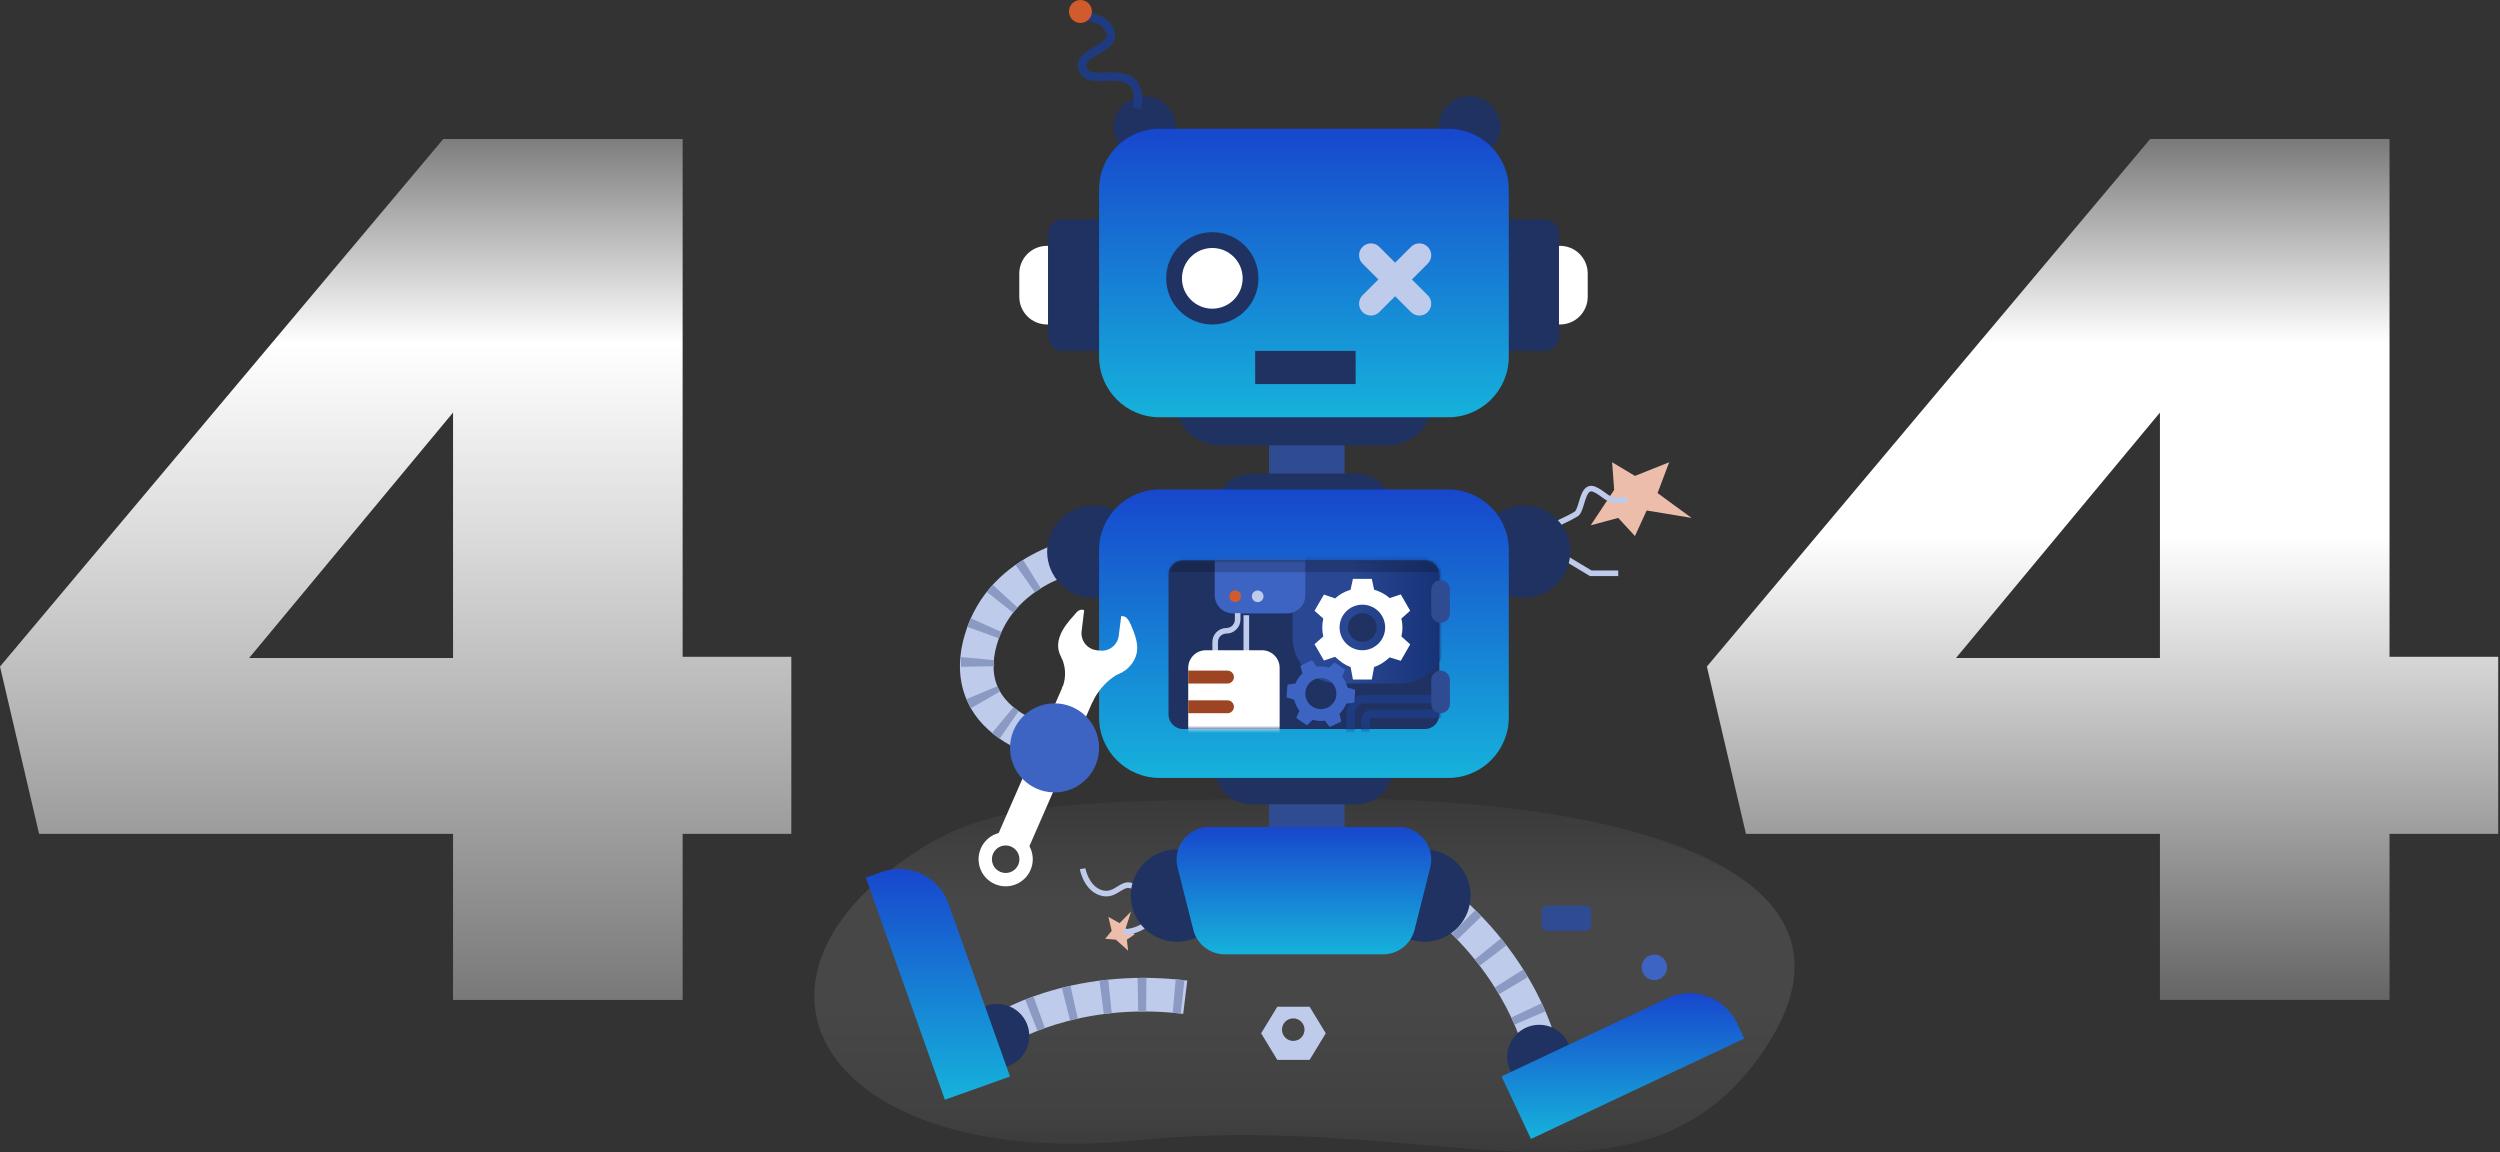 <svg width="677" height="312" viewBox="0 0 677 312" fill="none" xmlns="http://www.w3.org/2000/svg">
<rect x="0" y="0" width="677" height="312" fill="#333333" stroke="none"/>
<g style="mix-blend-mode:screen" opacity="0.1">
<path d="M245.683 232.233C193.224 268.962 226.881 316.979 308.221 308.777C389.56 300.576 444.737 333.395 477.82 284.178C510.903 234.961 437.521 216.145 362.204 216.326C286.886 216.507 267.15 217.201 245.683 232.233Z" fill="url(#paint0_linear_1288_649)"/>
</g>
<path d="M436.561 125.177L442.746 128.874L452.018 125.177L448.869 133.527L458.072 140.251L445.912 138.239L442.746 145.164L438.219 140.251L430.763 142.251L437.119 132.655L436.561 125.177Z" fill="#EDBDAB"/>
<path d="M299.273 254.237L301.048 252.074L300.16 248.302L303.186 249.991L306.295 246.842L304.825 251.396L307.302 253.008L305.156 254.465L305.497 257.442L302.177 254.452L299.273 254.237Z" fill="#EDBDAB"/>
<path d="M122.687 225.807H10.582L0 180.503L120.041 37.643H184.857V177.857H214.29V225.807H184.857V270.781H122.687V225.807H122.687ZM122.687 178.186V111.718L67.461 178.186H122.687Z" fill="url(#paint1_linear_1288_649)"/>
<path d="M584.911 225.807H472.805L462.223 180.503L582.265 37.643H647.081V177.857H676.512V225.807H647.081V270.781H584.911V225.807ZM584.911 178.186V111.718L529.685 178.186H584.911Z" fill="url(#paint2_linear_1288_649)"/>
<path d="M309.993 42.849C314.63 42.849 318.389 39.09 318.389 34.452C318.389 29.815 314.63 26.055 309.993 26.055C305.355 26.055 301.596 29.815 301.596 34.452C301.596 39.09 305.355 42.849 309.993 42.849Z" fill="#1F3262"/>
<path d="M397.928 42.849C402.566 42.849 406.325 39.09 406.325 34.452C406.325 29.815 402.566 26.055 397.928 26.055C393.291 26.055 389.531 29.815 389.531 34.452C389.531 39.09 393.291 42.849 397.928 42.849Z" fill="#1F3262"/>
<path d="M283.522 87.868H291.579V66.575H283.522C279.381 66.575 276.024 69.932 276.024 74.073V80.371C276.024 84.512 279.381 87.868 283.522 87.868Z" fill="white"/>
<path d="M422.454 87.868H414.397V66.575H422.454C426.595 66.575 429.952 69.932 429.952 74.073V80.371C429.952 84.512 426.595 87.868 422.454 87.868Z" fill="white"/>
<path d="M279.636 204.352C279.172 204.227 268.214 201.181 262.844 191.664C259.647 185.998 259.097 179.403 261.209 172.06C267.978 148.527 294.385 145.006 295.506 144.868L296.631 153.885C295.752 153.998 275.037 156.863 269.943 174.572C268.53 179.484 268.805 183.733 270.759 187.197C274.222 193.334 281.925 195.557 282.002 195.578L279.636 204.352Z" fill="#BFCBEB"/>
<path d="M295.762 154.027L294.127 145.088C295.008 144.927 295.504 144.867 295.504 144.867L296.633 153.884C296.577 153.892 296.269 153.934 295.762 154.027Z" fill="#8B9AC3"/>
<path d="M270.697 200.051C269.982 199.556 269.293 199.035 268.649 198.504L274.44 191.5C274.883 191.867 275.362 192.228 275.862 192.574L270.697 200.051ZM262.914 191.783C262.46 190.992 262.054 190.167 261.705 189.334L270.086 185.824C270.292 186.314 270.532 186.8 270.8 187.268L262.914 191.783ZM260.255 180.566V180.413C260.255 179.602 260.146 178.765 260.225 177.926L269.2 178.769C269.147 179.327 269.231 179.88 269.232 180.41L260.255 180.566ZM270.499 172.86L261.959 169.753C262.244 168.971 262.56 168.19 262.9 167.433L271.191 171.155C270.941 171.71 270.708 172.284 270.499 172.86ZM274.36 165.937L267.235 160.298C267.749 159.649 268.293 159.009 268.854 158.396L275.559 164.53C275.144 164.984 274.74 165.458 274.36 165.937ZM280.267 160.415L275.034 152.985C275.69 152.523 276.373 152.071 277.065 151.641L281.862 159.358C281.318 159.698 280.781 160.053 280.267 160.415ZM287.637 156.435L284.208 148.02C284.938 147.722 285.688 147.436 286.436 147.171L289.475 155.736C288.882 155.945 288.267 156.178 287.637 156.435Z" fill="#8B9AC3"/>
<path d="M279.639 204.353C279.543 204.327 279.023 204.183 278.217 203.896L281.268 195.336C281.686 195.484 281.956 195.565 282.021 195.582L279.639 204.353Z" fill="#8B9AC3"/>
<path d="M421.234 142.827L420.618 141.443C420.66 141.424 424.743 139.608 426.426 138.555C426.838 138.297 427.225 137.012 427.536 135.979C428.071 134.199 428.625 132.358 429.99 131.745C430.643 131.452 431.379 131.491 432.174 131.86C433.311 132.388 434.068 132.953 434.737 133.451C436.14 134.496 436.982 135.129 440.458 134.466L440.74 135.954C436.813 136.701 435.556 135.951 433.832 134.665C433.193 134.188 432.532 133.695 431.537 133.233C430.964 132.968 430.698 133.088 430.611 133.127C429.876 133.456 429.383 135.097 428.986 136.416C428.524 137.952 428.124 139.28 427.229 139.839C425.456 140.949 421.406 142.751 421.234 142.827Z" fill="#BFCBEB"/>
<path d="M438.219 156H430.553L421.859 150.77L422.641 149.472L430.973 154.485H438.219V156Z" fill="#BFCBEB"/>
<path d="M296.063 161.873C302.964 161.873 308.558 156.278 308.558 149.377C308.558 142.476 302.964 136.882 296.063 136.882C289.162 136.882 283.567 142.476 283.567 149.377C283.567 156.278 289.162 161.873 296.063 161.873Z" fill="#1F3262"/>
<path d="M412.729 161.873C419.63 161.873 425.224 156.278 425.224 149.377C425.224 142.476 419.63 136.882 412.729 136.882C405.828 136.882 400.233 142.476 400.233 149.377C400.233 156.278 405.828 161.873 412.729 161.873Z" fill="#1F3262"/>
<path d="M287.774 95.023H299.357V59.421H287.774C285.581 59.421 283.803 61.199 283.803 63.393V91.052C283.802 93.245 285.58 95.023 287.774 95.023Z" fill="#1F3262"/>
<path d="M418.204 95.023H406.621V59.421H418.204C420.397 59.421 422.176 61.199 422.176 63.393V91.052C422.175 93.245 420.397 95.023 418.204 95.023Z" fill="#1F3262"/>
<path d="M315.442 243.823C315.373 243.797 308.589 241.255 305.981 240.518C305.161 240.287 304.452 240.69 303.364 241.367C301.977 242.23 300.25 243.304 297.728 242.422C293.437 240.924 292.459 235.598 292.42 235.372L293.912 235.11C293.92 235.157 294.782 239.789 298.227 240.992C300.069 241.635 301.28 240.88 302.564 240.081C303.707 239.37 304.888 238.634 306.393 239.061C309.061 239.815 315.692 242.299 315.973 242.404L315.442 243.823Z" fill="#BFCBEB"/>
<path d="M304.253 253.147L304.211 251.632C311.344 251.436 313.619 244.771 313.641 244.705L315.079 245.178C315.054 245.255 312.438 252.921 304.253 253.147Z" fill="#BFCBEB"/>
<path d="M318.699 255.031C325.6 255.031 331.195 249.437 331.195 242.536C331.195 235.635 325.6 230.041 318.699 230.041C311.798 230.041 306.204 235.635 306.204 242.536C306.204 249.437 311.798 255.031 318.699 255.031Z" fill="#1F3262"/>
<path d="M413.022 285.881C412.979 285.667 408.446 264.263 385.593 246.246L391.219 239.109C416.858 259.323 421.744 283.126 421.939 284.129L413.019 285.866L417.479 284.998L413.022 285.881Z" fill="#BFCBEB"/>
<path d="M413.022 285.882C413.021 285.875 412.887 285.214 412.551 284.051L421.281 281.529C421.734 283.093 421.92 284.027 421.939 284.128L413.02 285.868L417.48 284.999L413.022 285.882ZM410.153 277.471C409.884 276.848 409.593 276.198 409.278 275.527L417.506 271.668C417.862 272.428 418.192 273.164 418.497 273.869L410.153 277.471ZM405.936 269.227C405.58 268.625 405.206 268.014 404.816 267.396L412.5 262.543C412.936 263.234 413.353 263.916 413.752 264.588L405.936 269.227ZM400.723 261.518C400.293 260.956 399.849 260.392 399.39 259.825L406.462 254.117C406.97 254.746 407.462 255.373 407.939 255.995L400.723 261.518ZM394.643 254.438C394.151 253.926 393.647 253.413 393.13 252.902L399.525 246.446C400.097 247.011 400.654 247.579 401.198 248.145L394.643 254.438ZM387.809 248.049C387.265 247.591 386.708 247.135 386.142 246.681L391.815 239.583C392.442 240.084 393.057 240.589 393.659 241.095L387.809 248.049Z" fill="#8B9AC3"/>
<path d="M385.738 255.031C392.639 255.031 398.234 249.437 398.234 242.536C398.234 235.635 392.639 230.041 385.738 230.041C378.838 230.041 373.243 235.635 373.243 242.536C373.243 249.437 378.838 255.031 385.738 255.031Z" fill="#1F3262"/>
<path d="M338.968 217.818H367.24C372.773 217.818 377.259 213.332 377.259 207.799V203.968H328.95V207.799C328.95 213.332 333.436 217.818 338.968 217.818Z" fill="#1F3262"/>
<path d="M364.105 217.818H343.649V230.091H364.105V217.818Z" fill="#2F4B92"/>
<path d="M374.518 258.441H331.69C327.656 258.441 324.137 255.701 323.15 251.789L318.891 234.92C317.486 229.355 321.692 223.955 327.431 223.955H378.777C384.516 223.955 388.723 229.355 387.318 234.92L383.059 251.789C382.071 255.701 378.553 258.441 374.518 258.441Z" fill="url(#paint3_linear_1288_649)"/>
<path d="M364.105 116.011H343.649V128.284H364.105V116.011Z" fill="#2F4B92"/>
<path d="M338.968 128.285H367.24C372.773 128.285 377.259 132.77 377.259 138.303V142.135H328.95V138.303C328.95 132.77 333.436 128.285 338.968 128.285Z" fill="#1F3262"/>
<path d="M392.187 210.664H314.023C304.968 210.664 297.628 203.323 297.628 194.269V148.941C297.628 139.886 304.968 132.547 314.023 132.547H392.187C401.242 132.547 408.582 139.887 408.582 148.941V194.269C408.582 203.323 401.241 210.664 392.187 210.664Z" fill="url(#paint4_linear_1288_649)"/>
<path d="M375.843 120.597H330.367C323.73 120.597 318.35 115.217 318.35 108.58V106.747H387.861V108.58C387.861 115.217 382.48 120.597 375.843 120.597Z" fill="#1F3262"/>
<path d="M392.187 112.996H314.023C304.968 112.996 297.628 105.656 297.628 96.602V51.274C297.628 42.219 304.968 34.879 314.023 34.879H392.187C401.242 34.879 408.582 42.22 408.582 51.274V96.602C408.582 105.657 401.241 112.996 392.187 112.996Z" fill="url(#paint5_linear_1288_649)"/>
<path d="M385.835 197.422H320.375C318.199 197.422 316.436 195.659 316.436 193.482V155.653C316.436 153.477 318.199 151.714 320.375 151.714H385.835C388.01 151.714 389.775 153.477 389.775 155.653V193.482C389.774 195.659 388.01 197.422 385.835 197.422Z" fill="#1F3262"/>
<mask id="mask0_1288_649" style="mask-type:luminance" maskUnits="userSpaceOnUse" x="316" y="151" width="74" height="47">
<path d="M385.835 197.422H320.375C318.199 197.422 316.436 195.659 316.436 193.482V155.653C316.436 153.477 318.199 151.714 320.375 151.714H385.835C388.01 151.714 389.775 153.477 389.775 155.653V193.482C389.774 195.659 388.01 197.422 385.835 197.422Z" fill="white"/>
</mask>
<g mask="url(#mask0_1288_649)">
<path d="M366.78 200.033L364.508 199.985L364.655 192.911C364.709 190.311 366.869 188.196 369.469 188.196H391.985V190.468H369.469C368.096 190.468 366.955 191.585 366.927 192.958L366.78 200.033Z" fill="#1E3B82"/>
<path d="M370.727 203.979L368.455 203.931L368.644 194.945C368.675 193.401 369.958 192.144 371.503 192.144H395.933V194.416H371.503C371.185 194.416 370.921 194.675 370.915 194.992L370.727 203.979Z" fill="#1E3B82"/>
<path d="M379.2 185.103H362.5C355.611 185.103 350.026 179.518 350.026 172.629V149.152H391.674V172.629C391.674 179.518 386.089 185.103 379.2 185.103Z" fill="url(#paint6_linear_1288_649)"/>
<path d="M379.785 169.916C379.785 169.082 379.682 168.274 379.505 167.495L381.88 165.385L379.327 160.964L376.308 161.967C375.124 160.868 373.701 160.184 372.117 159.698L371.479 156.757H366.375L365.737 159.698C364.153 160.184 362.73 160.949 361.546 162.048L358.527 161.004L355.975 165.405L358.35 167.504C358.172 168.284 358.069 169.087 358.069 169.92C358.069 170.754 358.172 171.56 358.35 172.339L355.975 174.447L358.527 178.868L361.546 177.864C362.73 178.963 364.153 180.12 365.737 180.606L366.375 184.02H371.479L372.117 180.606C373.701 180.12 375.124 179.119 376.308 178.02L379.327 178.946L381.88 174.486L379.505 172.357C379.682 171.577 379.785 170.749 379.785 169.916ZM368.927 176.087C365.519 176.087 362.756 173.324 362.756 169.916C362.756 166.507 365.519 163.745 368.927 163.745C372.336 163.745 375.099 166.507 375.099 169.916C375.099 173.324 372.335 176.087 368.927 176.087Z" fill="white"/>
<path d="M363.803 192.017C364.125 191.548 364.38 191.053 364.58 190.546L366.731 190.277L367.002 186.804L364.916 186.202C364.674 185.126 364.159 184.162 363.456 183.277L364.253 181.346L361.382 179.375L359.867 180.813C358.788 180.475 357.682 180.37 356.592 180.532L355.291 178.787L352.153 180.281L352.677 182.381C352.276 182.751 351.908 183.164 351.586 183.633C351.264 184.102 351.01 184.595 350.81 185.103L348.66 185.372L348.389 188.844L350.475 189.446C350.717 190.522 351.181 191.56 351.884 192.445L351.036 194.45L353.908 196.421L355.474 194.909C356.553 195.247 357.684 195.314 358.775 195.152L360.088 196.879L363.232 195.376L362.711 193.272C363.111 192.901 363.481 192.486 363.803 192.017ZM355.313 191.296C353.395 189.98 352.907 187.359 354.224 185.441C355.54 183.524 358.161 183.036 360.078 184.352C361.996 185.668 362.483 188.289 361.167 190.207C359.851 192.124 357.23 192.612 355.313 191.296Z" fill="#3E64C3"/>
<path d="M348.563 166.1H333.87C331.153 166.1 328.95 163.897 328.95 161.18V148.504H353.483V161.18C353.483 163.897 351.281 166.1 348.563 166.1Z" fill="#3E64C3"/>
<path d="M334.491 163.059C335.361 163.059 336.066 162.354 336.066 161.484C336.066 160.614 335.361 159.908 334.491 159.908C333.621 159.908 332.916 160.614 332.916 161.484C332.916 162.354 333.621 163.059 334.491 163.059Z" fill="#D15B2D"/>
<path d="M329.824 176.475H328.31V173.864C328.31 171.765 330.017 170.059 332.114 170.059C333.377 170.059 334.404 169.032 334.404 167.769V166.028H335.919V167.769C335.919 169.867 334.212 171.573 332.114 171.573C330.852 171.573 329.824 172.6 329.824 173.863V176.475Z" fill="#BFCBEB"/>
<path d="M338.257 166.602H336.742V177.204H338.257V166.602Z" fill="#BFCBEB"/>
<path d="M340.586 163.059C341.456 163.059 342.161 162.354 342.161 161.484C342.161 160.614 341.456 159.908 340.586 159.908C339.716 159.908 339.011 160.614 339.011 161.484C339.011 162.354 339.716 163.059 340.586 163.059Z" fill="#BFCBEB"/>
<path d="M341.75 203.594H326.543C323.906 203.594 321.769 201.456 321.769 198.82V180.862C321.769 178.225 323.906 176.088 326.543 176.088H341.75C344.387 176.088 346.524 178.226 346.524 180.862V198.82C346.524 201.456 344.387 203.594 341.75 203.594Z" fill="white"/>
<path d="M332.397 185.103H321.768V181.605H332.397C333.363 181.605 334.146 182.388 334.146 183.354C334.146 184.32 333.363 185.103 332.397 185.103Z" fill="#9D4422"/>
<path d="M332.397 193.143H321.768V189.646H332.397C333.363 189.646 334.146 190.429 334.146 191.395C334.146 192.36 333.363 193.143 332.397 193.143Z" fill="#9D4422"/>
<path d="M368.928 173.804C371.075 173.804 372.816 172.063 372.816 169.916C372.816 167.769 371.075 166.028 368.928 166.028C366.781 166.028 365.04 167.769 365.04 169.916C365.04 172.063 366.781 173.804 368.928 173.804Z" fill="#1F3262"/>
<path opacity="0.2" d="M397.528 148.504H314.788V154.94H397.528V148.504Z" fill="black"/>
</g>
<path d="M328.292 87.868C335.193 87.868 340.788 82.273 340.788 75.373C340.788 68.472 335.193 62.877 328.292 62.877C321.391 62.877 315.797 68.472 315.797 75.373C315.797 82.273 321.391 87.868 328.292 87.868Z" fill="#1F3262"/>
<path d="M328.293 83.59C332.831 83.59 336.51 79.911 336.51 75.373C336.51 70.834 332.831 67.155 328.293 67.155C323.754 67.155 320.075 70.834 320.075 75.373C320.075 79.911 323.754 83.59 328.293 83.59Z" fill="white"/>
<path d="M367.104 95.023H339.901V104.01H367.104V95.023Z" fill="#1F3262"/>
<path d="M382.098 84.51L368.975 71.388C367.722 70.134 367.722 68.102 368.975 66.848C370.228 65.594 372.261 65.594 373.515 66.848L386.637 79.97C387.891 81.223 387.891 83.256 386.637 84.51C385.384 85.764 383.352 85.764 382.098 84.51Z" fill="#BFCBEB"/>
<path d="M373.515 84.51L386.637 71.388C387.891 70.134 387.891 68.102 386.637 66.848C385.384 65.594 383.352 65.594 382.098 66.848L368.975 79.97C367.722 81.223 367.722 83.256 368.975 84.51C370.229 85.764 372.262 85.764 373.515 84.51Z" fill="#BFCBEB"/>
<path d="M308.933 29.652L306.741 29.057C306.803 28.825 308.218 23.368 304.255 22.258C302.482 21.761 300.623 21.834 298.984 21.899C296.183 22.006 293.011 22.133 292.005 18.61C291.172 15.694 294.022 14.041 296.312 12.713C299.204 11.035 300.133 10.209 299.583 8.916C298.676 6.784 297.203 6.384 295.644 5.962C294.24 5.581 292.648 5.15 291.942 3.36L294.055 2.526C294.318 3.192 294.863 3.396 296.238 3.769C297.967 4.238 300.334 4.879 301.673 8.026C303.107 11.397 299.838 13.294 297.451 14.678C295.206 15.98 293.865 16.854 294.189 17.986C294.663 19.644 295.792 19.751 298.894 19.628C300.701 19.557 302.749 19.478 304.866 20.07C309.776 21.444 309.673 26.938 308.933 29.652Z" fill="#1E3B82"/>
<path d="M390.11 168.648C388.718 168.648 387.591 167.521 387.591 166.129V159.628C387.591 158.237 388.718 157.109 390.11 157.109C391.501 157.109 392.628 158.237 392.628 159.628V166.129C392.628 167.521 391.501 168.648 390.11 168.648Z" fill="#2F4B92"/>
<path d="M390.11 193.144C388.718 193.144 387.591 192.016 387.591 190.625V184.124C387.591 182.733 388.718 181.605 390.11 181.605C391.501 181.605 392.628 182.733 392.628 184.124V190.625C392.628 192.016 391.501 193.144 390.11 193.144Z" fill="#2F4B92"/>
<path d="M296.15 189.376L287.863 185.751L270.423 225.628L278.71 229.252L296.15 189.376Z" fill="white"/>
<path d="M293.591 165.235C293.591 165.235 292.407 164.627 291.328 166.058C290.25 167.489 283.919 173.056 287.77 178.545C291.621 184.035 301.563 184.757 305.511 180.866C309.013 177.415 308.27 173.743 306.251 169.23C305.243 166.977 304.704 166.925 303.628 166.81L302.956 172.164C302.64 174.676 300.363 176.468 297.848 176.184L296.976 176.086C294.423 175.798 292.594 173.484 292.903 170.934L293.591 165.235Z" fill="white"/>
<path d="M287.291 177.76C287.291 177.76 289.646 181.73 287.554 186.517L295.842 190.141C295.842 190.141 298.306 184.238 304.232 181.852L287.291 177.76Z" fill="white"/>
<path d="M275.275 225.953C271.562 224.33 267.235 226.023 265.612 229.737C263.988 233.45 265.682 237.777 269.395 239.401C273.109 241.024 277.435 239.33 279.059 235.617C280.682 231.904 278.989 227.577 275.275 225.953ZM270.841 236.093C268.955 235.268 268.095 233.07 268.919 231.184C269.744 229.297 271.942 228.437 273.828 229.262C275.715 230.087 276.575 232.284 275.75 234.171C274.926 236.057 272.728 236.917 270.841 236.093Z" fill="white"/>
<path d="M272.965 283.025L267.924 275.465C268.774 274.896 289.105 261.589 321.513 265.533L320.415 274.554C291.526 271.036 273.147 282.904 272.965 283.025Z" fill="#BFCBEB"/>
<path d="M272.965 283.025L267.923 275.465C268.008 275.407 268.804 274.88 270.234 274.098L274.591 282.073C273.532 282.652 272.971 283.021 272.965 283.025ZM280.949 279.136L277.624 270.678C278.336 270.398 279.088 270.116 279.877 269.832L282.951 278.384C282.251 278.635 281.583 278.887 280.949 279.136ZM289.768 276.317L287.553 267.502C288.31 267.312 289.088 267.127 289.887 266.95L291.856 275.822C291.142 275.98 290.446 276.145 289.768 276.317ZM298.914 274.583L297.743 265.571C298.523 265.47 299.316 265.377 300.122 265.295L301.049 274.335C300.325 274.408 299.614 274.492 298.914 274.583ZM319.722 274.472C318.996 274.389 318.278 274.316 317.567 274.251L318.384 265.201C319.164 265.271 319.953 265.352 320.749 265.442L319.722 274.472ZM308.222 273.907L308.062 264.821C308.595 264.811 309.13 264.806 309.672 264.806L310.455 264.809L310.374 273.897L309.672 273.894C309.185 273.895 308.702 273.899 308.222 273.907Z" fill="#8B9AC3"/>
<path d="M270.06 289.224C274.853 289.224 278.739 285.338 278.739 280.545C278.739 275.752 274.853 271.867 270.06 271.867C265.267 271.867 261.382 275.752 261.382 280.545C261.382 285.338 265.267 289.224 270.06 289.224Z" fill="#1F3262"/>
<path d="M416.828 294.872C421.621 294.872 425.507 290.986 425.507 286.193C425.507 281.4 421.621 277.514 416.828 277.514C412.035 277.514 408.149 281.4 408.149 286.193C408.149 290.986 412.035 294.872 416.828 294.872Z" fill="#1F3262"/>
<path d="M354.644 272.623H345.891L341.515 279.817L345.891 287.012H354.644L359.02 279.817L354.644 272.623ZM350.214 281.88C348.528 281.88 347.162 280.514 347.162 278.828C347.162 277.143 348.528 275.776 350.214 275.776C351.899 275.776 353.266 277.143 353.266 278.828C353.265 280.513 351.899 281.88 350.214 281.88Z" fill="#BFCBEB"/>
<path d="M429.434 252.094H418.955C418.143 252.094 417.479 251.43 417.479 250.618V246.712C417.479 245.9 418.143 245.236 418.955 245.236H429.434C430.246 245.236 430.91 245.9 430.91 246.712V250.618C430.909 251.43 430.246 252.094 429.434 252.094Z" fill="#2F4B92"/>
<path d="M406.606 291.477L414.586 308.423L472.343 281.227L470.379 277.054C467.057 269.999 458.644 266.972 451.589 270.294L406.606 291.477Z" fill="url(#paint7_linear_1288_649)"/>
<path d="M273.515 291.52L255.868 297.801L234.461 237.657L238.806 236.111C246.152 233.496 254.228 237.332 256.843 244.679L273.515 291.52Z" fill="url(#paint8_linear_1288_649)"/>
<path d="M285.572 214.583C292.23 214.583 297.628 209.185 297.628 202.527C297.628 195.868 292.23 190.47 285.572 190.47C278.913 190.47 273.516 195.868 273.516 202.527C273.516 209.185 278.913 214.583 285.572 214.583Z" fill="#3E64C3"/>
<path d="M292.58 6.219C294.297 6.219 295.69 4.827 295.69 3.109C295.69 1.392 294.297 0 292.58 0C290.863 0 289.471 1.392 289.471 3.109C289.471 4.827 290.863 6.219 292.58 6.219Z" fill="#D15B2D"/>
<path d="M447.988 265.416C449.894 265.416 451.44 263.87 451.44 261.963C451.44 260.057 449.894 258.511 447.988 258.511C446.081 258.511 444.535 260.057 444.535 261.963C444.535 263.87 446.081 265.416 447.988 265.416Z" fill="#3E64C3"/>
<defs>
<linearGradient id="paint0_linear_1288_649" x1="353.238" y1="312" x2="353.238" y2="216.325" gradientUnits="userSpaceOnUse">
<stop stop-color="#818181"/>
<stop offset="0.099" stop-color="#C2C2C2"/>
<stop offset="0.412" stop-color="white"/>
<stop offset="0.717" stop-color="white"/>
<stop offset="1" stop-color="#777777"/>
</linearGradient>
<linearGradient id="paint1_linear_1288_649" x1="107.144" y1="37.642" x2="107.144" y2="270.781" gradientUnits="userSpaceOnUse">
<stop stop-color="#7D7D7D"/>
<stop offset="0.237" stop-color="white"/>
<stop offset="0.461" stop-color="#DBDBDB"/>
<stop offset="1" stop-color="#797979"/>
</linearGradient>
<linearGradient id="paint2_linear_1288_649" x1="569.368" y1="37.642" x2="569.368" y2="270.781" gradientUnits="userSpaceOnUse">
<stop stop-color="#797979"/>
<stop offset="0.237" stop-color="white"/>
<stop offset="0.461" stop-color="white"/>
<stop offset="1" stop-color="#656565"/>
</linearGradient>
<linearGradient id="paint3_linear_1288_649" x1="353.104" y1="223.955" x2="353.104" y2="258.441" gradientUnits="userSpaceOnUse">
<stop stop-color="#1747CD"/>
<stop offset="1" stop-color="#16B2DB"/>
</linearGradient>
<linearGradient id="paint4_linear_1288_649" x1="353.105" y1="132.547" x2="353.105" y2="210.664" gradientUnits="userSpaceOnUse">
<stop stop-color="#1747CD"/>
<stop offset="1" stop-color="#16B2DB"/>
</linearGradient>
<linearGradient id="paint5_linear_1288_649" x1="353.105" y1="34.879" x2="353.105" y2="112.996" gradientUnits="userSpaceOnUse">
<stop stop-color="#1747CD"/>
<stop offset="1" stop-color="#16B2DB"/>
</linearGradient>
<linearGradient id="paint6_linear_1288_649" x1="350.027" y1="167.128" x2="391.674" y2="167.128" gradientUnits="userSpaceOnUse">
<stop offset="0.387" stop-color="#294792"/>
<stop offset="1" stop-color="#153175"/>
</linearGradient>
<linearGradient id="paint7_linear_1288_649" x1="439.475" y1="268.946" x2="439.475" y2="308.423" gradientUnits="userSpaceOnUse">
<stop stop-color="#1747CD"/>
<stop offset="1" stop-color="#16B2DB"/>
</linearGradient>
<linearGradient id="paint8_linear_1288_649" x1="253.988" y1="235.29" x2="253.988" y2="297.801" gradientUnits="userSpaceOnUse">
<stop stop-color="#1747CD"/>
<stop offset="1" stop-color="#16B2DB"/>
</linearGradient>
</defs>
</svg>
